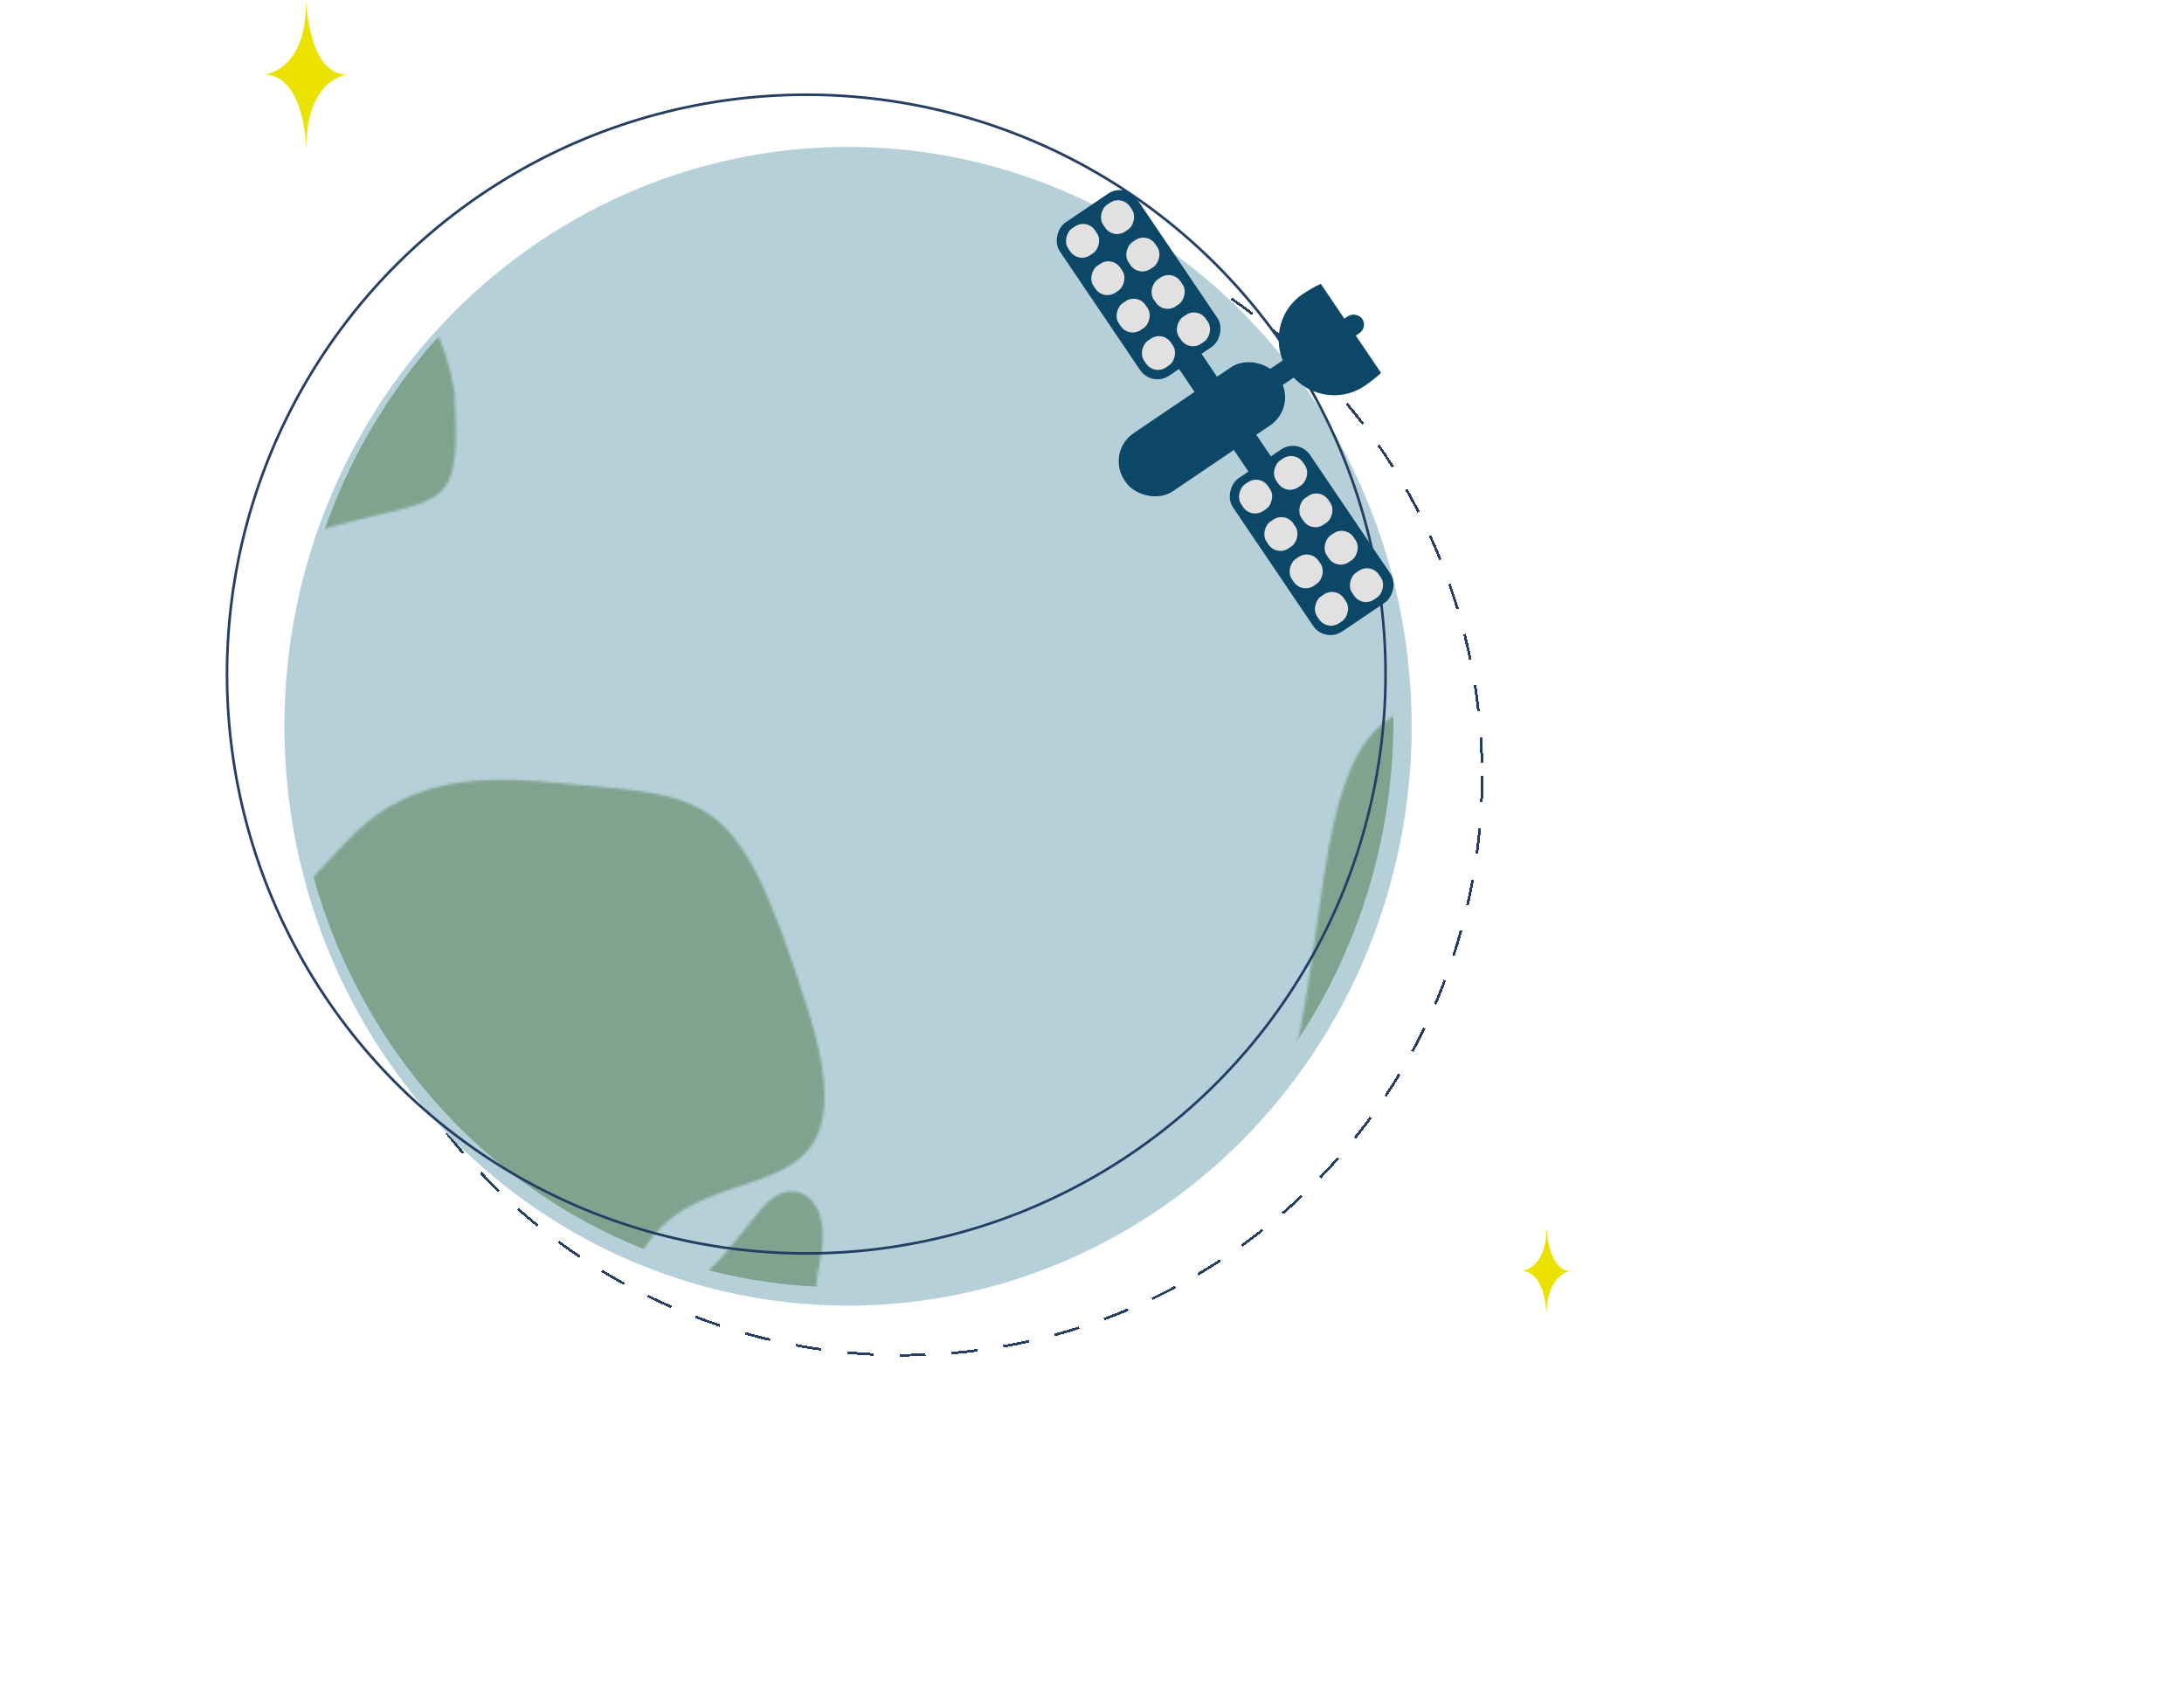 <svg width="837" height="644" viewBox="0 0 837 644" fill="none" xmlns="http://www.w3.org/2000/svg">
<g filter="url(#filter0_d_25_711)">
<circle cx="346" cy="293.299" r="222" stroke="#253E64" stroke-dasharray="10 10" shape-rendering="crispEdges"/>
</g>
<ellipse cx="325" cy="278.299" rx="216" ry="222" fill="#B6D0D9"/>
<mask id="mask0_25_711" style="mask-type:alpha" maskUnits="userSpaceOnUse" x="-247" y="95" width="594" height="532">
<path d="M56.284 453.716C28.784 414.716 39.784 445.716 -6.716 461.216C-30.716 480.716 -6.716 517.716 4.784 532.216C16.284 546.716 81.784 515.716 72.784 503.216C63.784 490.716 83.784 492.716 56.284 453.716Z" fill="#5C835B" fill-opacity="0.59"/>
<path d="M140.316 198.416C173.147 190.66 176.169 191.591 174.217 150.125C158.189 61.969 69.119 103.525 86.867 114.12C104.615 124.716 69.486 163.032 88.566 188.101C107.646 213.169 107.486 206.171 140.316 198.416Z" fill="#5C835B" fill-opacity="0.59"/>
<path d="M161.585 561.915C147.085 516.415 142.585 518.415 109.585 515.415C91.585 513.61 78.085 515.415 66.585 527.915C55.085 540.415 52.585 539.415 66.585 561.915C80.585 584.415 83.585 594.415 78.085 611.415C72.585 628.415 115.085 633.915 127.585 611.415C140.085 588.915 176.085 607.415 161.585 561.915Z" fill="#5C835B" fill-opacity="0.59"/>
<path d="M-49.461 299.705C-93.709 292.833 -118.488 290.184 -144.805 234.229C-161.548 205.264 -160.325 207.284 -194.754 224.605C-229.184 241.925 -219.6 323.95 -241.271 379.919C-262.942 435.889 -213.321 496.264 -184.289 461.438C-155.257 426.612 -142.198 456.508 -88.687 433.084C-35.176 409.66 -14.138 419.194 -7.71 363.524C-1.282 307.854 -5.214 306.576 -49.461 299.705Z" fill="#5C835B" fill-opacity="0.59"/>
<path d="M-11.914 128.698C21.206 115.842 36.569 132.492 76.009 158.342C81.575 180.728 109.948 231.118 48.663 271.444C-12.622 311.77 -125.672 244.794 -107.937 231.141C-90.202 217.489 -121.07 173.001 -127.879 150.924C-134.688 128.846 -111.507 110.539 -76.888 138.247C-42.268 165.956 -45.033 141.553 -11.914 128.698Z" fill="#5C835B" fill-opacity="0.59"/>
<path d="M309.666 387.114C282.538 301.81 274.119 305.56 212.38 299.935C178.705 296.551 153.448 299.935 131.933 323.37C110.418 346.806 105.741 344.931 131.933 387.114C158.125 429.297 163.738 448.045 153.448 479.917C143.158 511.789 222.67 522.101 246.056 479.917C269.442 437.734 336.793 472.418 309.666 387.114Z" fill="#5C835B" fill-opacity="0.59"/>
<path d="M335.691 514.986C350.806 528.941 346.057 541.169 342.649 568.261C332.422 576.853 313.434 604.436 276.862 582.823C240.291 561.211 246.355 485.365 257.969 491.115C269.584 496.865 284.867 469.487 294.617 460.327C304.367 451.167 319.789 458.564 314.188 483.623C308.587 508.681 320.575 501.032 335.691 514.986Z" fill="#5C835B" fill-opacity="0.59"/>
</mask>
<g mask="url(#mask0_25_711)">
<ellipse cx="323" cy="276.299" rx="211" ry="217" fill="#5C835B"/>
</g>
<mask id="mask1_25_711" style="mask-type:alpha" maskUnits="userSpaceOnUse" x="483" y="144" width="594" height="532">
<path d="M786.284 502.895C758.784 463.895 769.784 494.895 723.284 510.395C699.284 529.895 723.284 566.895 734.784 581.395C746.284 595.895 811.784 564.895 802.784 552.395C793.784 539.895 813.784 541.895 786.284 502.895Z" fill="#5C835B" fill-opacity="0.59"/>
<path d="M870.316 247.594C903.147 239.839 906.169 240.769 904.217 199.303C888.189 111.148 799.119 152.704 816.867 163.299C834.615 173.894 799.485 212.211 818.566 237.28C837.646 262.348 837.486 255.35 870.316 247.594Z" fill="#5C835B" fill-opacity="0.59"/>
<path d="M708.667 621.214C711.667 584.214 727.167 576.214 682.167 539.214C655.667 523.714 629.667 593.714 646.167 621.214C662.667 648.714 705.667 658.214 708.667 621.214Z" fill="#5C835B" fill-opacity="0.59"/>
<path d="M891.585 611.094C877.085 565.594 872.585 567.594 839.585 564.594C821.585 562.789 808.085 564.594 796.585 577.094C785.085 589.594 782.585 588.594 796.585 611.094C810.585 633.594 813.585 643.594 808.085 660.594C802.585 677.594 845.085 683.094 857.585 660.594C870.085 638.094 906.085 656.594 891.585 611.094Z" fill="#5C835B" fill-opacity="0.59"/>
<path d="M680.539 348.883C636.291 342.011 611.512 339.363 585.195 283.407C568.452 254.443 569.675 256.463 535.246 273.783C500.816 291.104 510.4 373.128 488.729 429.098C467.058 485.068 516.679 545.443 545.711 510.617C574.743 475.791 587.802 505.687 641.313 482.263C694.824 458.839 715.862 468.373 722.29 412.703C728.718 357.032 724.786 355.755 680.539 348.883Z" fill="#5C835B" fill-opacity="0.59"/>
<path d="M718.086 177.876C751.206 165.021 766.569 181.67 806.009 207.52C811.574 229.907 839.948 280.297 778.663 320.623C717.378 360.948 604.328 293.973 622.063 280.32C639.798 266.667 608.93 222.179 602.121 200.102C595.312 178.025 618.493 159.717 653.113 187.426C687.732 215.135 684.967 190.732 718.086 177.876Z" fill="#5C835B" fill-opacity="0.59"/>
<path d="M1039.67 436.293C1012.54 350.989 1004.12 354.738 942.38 349.114C908.705 345.729 883.448 349.114 861.933 372.549C840.418 395.984 835.741 394.109 861.933 436.293C888.125 478.476 893.738 497.224 883.448 529.096C873.158 560.968 952.67 571.279 976.056 529.096C999.442 486.913 1066.79 521.597 1039.67 436.293Z" fill="#5C835B" fill-opacity="0.59"/>
</mask>
<g mask="url(#mask1_25_711)">
<ellipse cx="323" cy="276.299" rx="211" ry="217" fill="#5C835B"/>
</g>
<circle cx="309" cy="258.299" r="222" stroke="#253E64"/>
<g filter="url(#filter1_dd_25_711)">
<rect x="497.562" y="147.712" width="71.044" height="26.858" rx="13" transform="rotate(145.92 497.562 147.712)" fill="#0C4767"/>
<rect x="459.927" y="126.772" width="49.384" height="10.397" transform="rotate(55.92 459.927 126.772)" fill="#0C4767"/>
<rect x="523.566" y="117.307" width="43.066" height="6.815" rx="3.408" transform="rotate(145.92 523.566 117.307)" fill="#0C4767" stroke="#0C4767"/>
<rect x="431.294" y="61.716" width="70.895" height="35.727" rx="8" transform="rotate(55.92 431.294 61.716)" fill="#0C4767"/>
<rect x="430.084" y="65.905" width="13.398" height="13.398" rx="6" transform="rotate(55.92 430.084 65.905)" fill="#E1E1E1"/>
<rect x="430.084" y="65.905" width="13.398" height="13.398" rx="6" transform="rotate(55.92 430.084 65.905)" stroke="#0C4767"/>
<rect x="439.781" y="80.238" width="13.398" height="13.398" rx="6" transform="rotate(55.92 439.781 80.238)" fill="#E1E1E1"/>
<rect x="439.781" y="80.238" width="13.398" height="13.398" rx="6" transform="rotate(55.92 439.781 80.238)" stroke="#0C4767"/>
<rect x="449.478" y="94.571" width="13.398" height="13.398" rx="6" transform="rotate(55.92 449.478 94.571)" fill="#E1E1E1"/>
<rect x="449.478" y="94.571" width="13.398" height="13.398" rx="6" transform="rotate(55.92 449.478 94.571)" stroke="#0C4767"/>
<rect x="459.175" y="108.904" width="13.398" height="13.398" rx="6" transform="rotate(55.92 459.175 108.904)" fill="#E1E1E1"/>
<rect x="459.175" y="108.904" width="13.398" height="13.398" rx="6" transform="rotate(55.92 459.175 108.904)" stroke="#0C4767"/>
<rect x="416.676" y="74.976" width="13.398" height="13.398" rx="6" transform="rotate(55.92 416.676 74.976)" fill="#E1E1E1"/>
<rect x="416.676" y="74.976" width="13.398" height="13.398" rx="6" transform="rotate(55.92 416.676 74.976)" stroke="#0C4767"/>
<rect x="426.373" y="89.309" width="13.398" height="13.398" rx="6" transform="rotate(55.92 426.373 89.309)" fill="#E1E1E1"/>
<rect x="426.373" y="89.309" width="13.398" height="13.398" rx="6" transform="rotate(55.92 426.373 89.309)" stroke="#0C4767"/>
<rect x="436.07" y="103.642" width="13.398" height="13.398" rx="6" transform="rotate(55.92 436.07 103.642)" fill="#E1E1E1"/>
<rect x="436.07" y="103.642" width="13.398" height="13.398" rx="6" transform="rotate(55.92 436.07 103.642)" stroke="#0C4767"/>
<rect x="445.767" y="117.975" width="13.398" height="13.398" rx="6" transform="rotate(55.92 445.767 117.975)" fill="#E1E1E1"/>
<rect x="445.767" y="117.975" width="13.398" height="13.398" rx="6" transform="rotate(55.92 445.767 117.975)" stroke="#0C4767"/>
<rect x="497.608" y="159.735" width="70.895" height="35.727" rx="8" transform="rotate(55.92 497.608 159.735)" fill="#0C4767"/>
<rect x="496.398" y="163.924" width="13.398" height="13.398" rx="6" transform="rotate(55.92 496.398 163.924)" fill="#E1E1E1"/>
<rect x="496.398" y="163.924" width="13.398" height="13.398" rx="6" transform="rotate(55.92 496.398 163.924)" stroke="#0C4767"/>
<rect x="506.095" y="178.257" width="13.398" height="13.398" rx="6" transform="rotate(55.92 506.095 178.257)" fill="#E1E1E1"/>
<rect x="506.095" y="178.257" width="13.398" height="13.398" rx="6" transform="rotate(55.92 506.095 178.257)" stroke="#0C4767"/>
<rect x="515.792" y="192.59" width="13.398" height="13.398" rx="6" transform="rotate(55.92 515.792 192.59)" fill="#E1E1E1"/>
<rect x="515.792" y="192.59" width="13.398" height="13.398" rx="6" transform="rotate(55.92 515.792 192.59)" stroke="#0C4767"/>
<rect x="525.489" y="206.923" width="13.398" height="13.398" rx="6" transform="rotate(55.92 525.489 206.923)" fill="#E1E1E1"/>
<rect x="525.489" y="206.923" width="13.398" height="13.398" rx="6" transform="rotate(55.92 525.489 206.923)" stroke="#0C4767"/>
<rect x="482.99" y="172.995" width="13.398" height="13.398" rx="6" transform="rotate(55.92 482.99 172.995)" fill="#E1E1E1"/>
<rect x="482.99" y="172.995" width="13.398" height="13.398" rx="6" transform="rotate(55.92 482.99 172.995)" stroke="#0C4767"/>
<rect x="492.687" y="187.328" width="13.398" height="13.398" rx="6" transform="rotate(55.92 492.687 187.328)" fill="#E1E1E1"/>
<rect x="492.687" y="187.328" width="13.398" height="13.398" rx="6" transform="rotate(55.92 492.687 187.328)" stroke="#0C4767"/>
<rect x="502.384" y="201.661" width="13.398" height="13.398" rx="6" transform="rotate(55.92 502.384 201.661)" fill="#E1E1E1"/>
<rect x="502.384" y="201.661" width="13.398" height="13.398" rx="6" transform="rotate(55.92 502.384 201.661)" stroke="#0C4767"/>
<rect x="512.081" y="215.994" width="13.398" height="13.398" rx="6" transform="rotate(55.92 512.081 215.994)" fill="#E1E1E1"/>
<rect x="512.081" y="215.994" width="13.398" height="13.398" rx="6" transform="rotate(55.92 512.081 215.994)" stroke="#0C4767"/>
<path fill-rule="evenodd" clip-rule="evenodd" d="M493.718 134.06C500.283 143.764 513.367 146.378 522.943 139.9C525.533 138.147 527.618 136.481 529.269 134.882L506.181 100.756C504.083 101.693 501.76 103.008 499.17 104.761C489.594 111.239 487.153 124.357 493.718 134.06Z" fill="#0C4767"/>
</g>
<path d="M601.915 487.028C592.717 487.028 592.717 468.538 592.717 470.093C592.717 487.028 582.566 487.028 583.014 487.028C592.717 487.028 592.717 504.908 592.717 503.964C592.717 487.028 603.036 487.028 601.915 487.028Z" fill="#ECE200"/>
<path d="M132.856 28.548C117.365 28.548 117.365 -2.451 117.365 0.156C117.365 28.548 100.269 28.548 101.024 28.548C117.365 28.548 117.365 58.522 117.365 56.94C117.365 28.548 134.746 28.548 132.856 28.548Z" fill="#ECE200"/>
<defs>
<filter id="filter0_d_25_711" x="119.5" y="70.799" width="453" height="453" filterUnits="userSpaceOnUse" color-interpolation-filters="sRGB">
<feFlood flood-opacity="0" result="BackgroundImageFix"/>
<feColorMatrix in="SourceAlpha" type="matrix" values="0 0 0 0 0 0 0 0 0 0 0 0 0 0 0 0 0 0 127 0" result="hardAlpha"/>
<feOffset dy="4"/>
<feGaussianBlur stdDeviation="2"/>
<feComposite in2="hardAlpha" operator="out"/>
<feColorMatrix type="matrix" values="0 0 0 0 0 0 0 0 0 0 0 0 0 0 0 0 0 0 0.25 0"/>
<feBlend mode="normal" in2="BackgroundImageFix" result="effect1_dropShadow_25_711"/>
<feBlend mode="normal" in="SourceGraphic" in2="effect1_dropShadow_25_711" result="shape"/>
</filter>
<filter id="filter1_dd_25_711" x="390.812" y="56.824" width="157.415" height="198.542" filterUnits="userSpaceOnUse" color-interpolation-filters="sRGB">
<feFlood flood-opacity="0" result="BackgroundImageFix"/>
<feColorMatrix in="SourceAlpha" type="matrix" values="0 0 0 0 0 0 0 0 0 0 0 0 0 0 0 0 0 0 127 0" result="hardAlpha"/>
<feOffset dy="2"/>
<feGaussianBlur stdDeviation="1.5"/>
<feColorMatrix type="matrix" values="0 0 0 0 0 0 0 0 0 0 0 0 0 0 0 0 0 0 0.3 0"/>
<feBlend mode="normal" in2="BackgroundImageFix" result="effect1_dropShadow_25_711"/>
<feColorMatrix in="SourceAlpha" type="matrix" values="0 0 0 0 0 0 0 0 0 0 0 0 0 0 0 0 0 0 127 0" result="hardAlpha"/>
<feMorphology radius="4" operator="dilate" in="SourceAlpha" result="effect2_dropShadow_25_711"/>
<feOffset dy="6"/>
<feGaussianBlur stdDeviation="5"/>
<feColorMatrix type="matrix" values="0 0 0 0 0 0 0 0 0 0 0 0 0 0 0 0 0 0 0.15 0"/>
<feBlend mode="normal" in2="effect1_dropShadow_25_711" result="effect2_dropShadow_25_711"/>
<feBlend mode="normal" in="SourceGraphic" in2="effect2_dropShadow_25_711" result="shape"/>
</filter>
</defs>
</svg>
